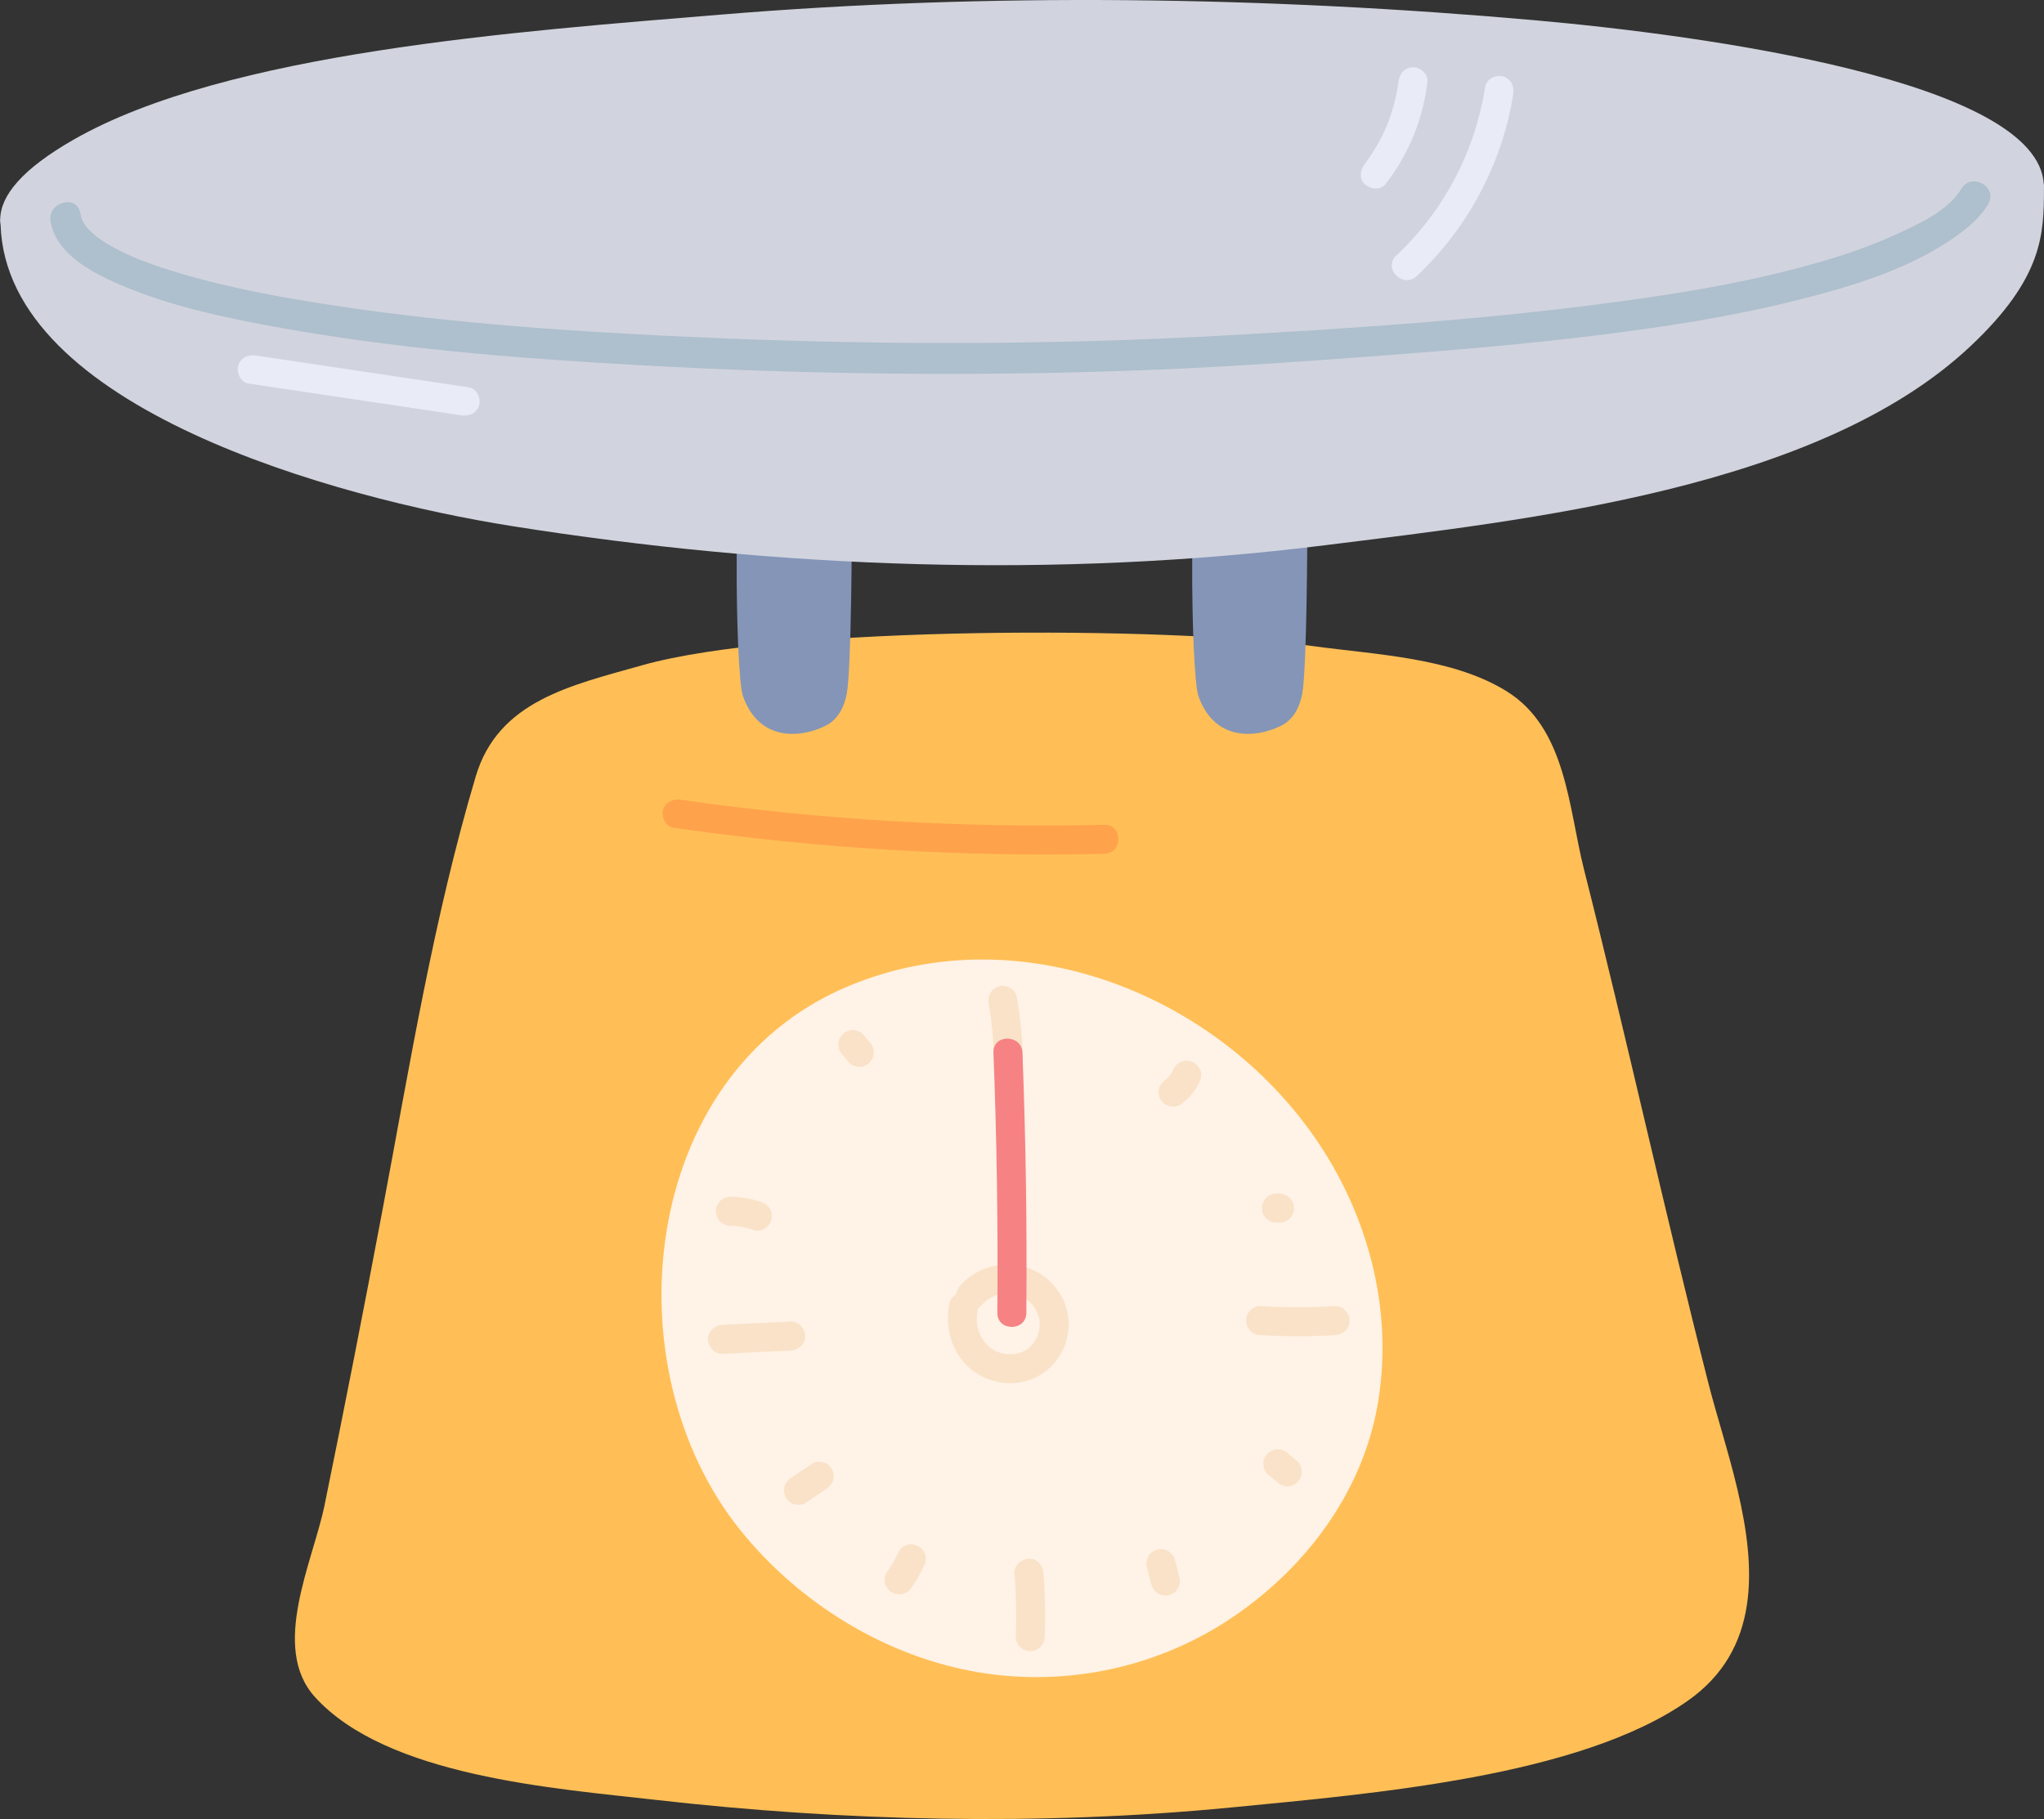 <svg xmlns="http://www.w3.org/2000/svg" width="1080" height="961.22" viewBox="0 0 1080 961.22"><rect x="0" y="0" width="1080" height="961.22" fill="#333333" stroke="none"/><g id="a"/><g id="b"><g id="c"><g id="d"><path d="M918.08 787.28c-4.66-19.77-10.99-39.07-15.29-55.92-23.06-90.33-42.99-181.57-65.86-272-8.2-32.43-9.24-74.56-40.99-94.17-28.83-17.81-69.2-19.22-102.05-23.76-77.09-10.66-280.12-10.99-354.73 10.15-37.56 10.64-75.92 18.76-87.8 58.72-22.28 74.9-34.76 152.22-49.18 228.68-9.83 52.18-20.03 104.3-30.68 156.33-6.1 29.79-28.83 75.2-5.1 101.42 37.98 41.97 126.61 48.27 179.79 54.33 99.81 11.38 203.45 13.84 304.04 4.07 75.73-7.36 184.53-16.38 241.54-56.4 38.46-27 36.02-70.22 26.3-111.46z" fill="#ffbf56"/><g><path d="M435.89 383.67c5.33-2.58 9.76-7.74 11.53-17.21 2.42-12.99 2.73-81.95 2.66-95.64-.06-12.91-1.98-28.62-8.19-39.19-6.68-11.34-41.19-30.61-46.08-18.39-9.03 22.55-7.35 143-3.25 154.61 8.27 23.43 29.4 22.57 43.34 15.81z" fill="#8495b8"/><path d="M676.57 383.67c5.33-2.58 9.76-7.74 11.52-17.21 2.42-12.99 2.73-81.95 2.66-95.64-.06-12.91-1.98-28.62-8.19-39.19-6.68-11.34-41.19-30.61-46.08-18.39-9.03 22.55-7.35 143-3.25 154.61 8.27 23.43 29.4 22.57 43.34 15.81z" fill="#8495b8"/></g><g><path d="M.05 116.42c.01.81.16 1.6.26 2.4 3.12 96.74 177.13 144.4 270.04 159.15 141.2 22.41 287.74 27.91 429.87 10.13 107-13.38 260.74-29.68 341.01-105.24 38.53-36.28 38.69-59.45 38.75-83.32.01-.45.02-.9.0-1.35.0-.25.0-.49.0-.74.0-.01-.09-.02-.09-.04-2.86-54.68-179.64-78.8-269.26-86.74C669.59-1.81 523.06-4.05 380.78 7.73 273.66 16.59 119.78 27.56 38.94 73.76 11.71 89.33.28 103.32.11 115.87c0 .03-.11.06-.11.09.0.16.05.3.05.46z" fill="#d1d4de"/><path d="M26.73 117.07c3.14 18.17 24.13 28.14 39.25 34.44 24.75 10.3 51.41 16.04 77.69 20.89 63.33 11.69 127.77 16.83 191.99 20.45 92.1 5.19 184.47 6.27 276.64 2.44 40.26-1.68 80.44-4.57 120.62-7.6 36.66-2.77 73.3-5.89 109.8-10.37 35.36-4.34 70.73-9.71 105.34-18.33 30.22-7.52 63.2-17.25 88.35-36.31 5.47-4.15 10.5-8.79 14.07-14.73 5.42-9.03-8.69-17.25-14.1-8.24-7.26 12.1-23.6 19.13-35.84 24.73-12.84 5.87-26.32 10.37-39.88 14.27-32.47 9.37-65.93 15.21-99.37 19.86-71.99 10.01-145.05 14.96-217.6 18.89-89.66 4.86-179.57 4.9-269.27 1-66.31-2.88-132.85-7.1-198.52-17.12-27.81-4.24-55.7-9.34-82.66-17.48-10.45-3.15-20.75-6.69-30.42-11.63-3.97-2.03-7.86-4.28-11.45-6.94-.91-.68.1.16-1.34-1.09-.64-.55-1.27-1.11-1.88-1.7-.58-.56-1.14-1.14-1.7-1.73-.31-.32-.59-.67-.88-1-1.37-1.59.56.83-.12-.13-.88-1.25-1.67-2.54-2.32-3.93.77 1.64-.02-.03-.19-.76-.17-.74-.36-1.46-.49-2.22-1.78-10.33-17.52-5.95-15.74 4.34h0z" fill="#aebfcd"/><path d="M131.23 202.65c37.51 5.6 75.02 11.21 112.53 16.81 4.12.62 8.18-1.03 9.42-5.35 1.04-3.6-1.26-8.81-5.35-9.42-37.51-5.61-75.02-11.21-112.53-16.81-4.12-.62-8.18 1.03-9.42 5.35-1.04 3.6 1.26 8.81 5.35 9.42h0z" fill="#e9ecf7"/><path d="M784.78 45.74c-5.39 34.2-21.8 65.62-47.05 89.34-7.2 6.76 3.65 17.57 10.82 10.83 26.96-25.33 45.23-59.54 50.99-96.1.64-4.08-1.04-8.23-5.35-9.42-3.64-1-8.77 1.24-9.42 5.35h0z" fill="#e9ecf7"/><path d="M738.91 43.21c-.12.95-.13 1.1-.04.45-.08.55-.16 1.1-.25 1.65-.17 1.1-.37 2.19-.58 3.28-.37 1.91-.8 3.81-1.29 5.69-1.08 4.17-2.43 8.27-4.04 12.26-.2.48-.21.52-.03.1-.22.51-.44 1.02-.67 1.53-.46 1.01-.93 2.02-1.42 3.02-.92 1.87-1.9 3.71-2.93 5.52-1.04 1.81-2.13 3.59-3.28 5.32-.61.93-1.24 1.84-1.89 2.75-.32.45-.65.9-.98 1.35-.57.74-.67.89-.32.44-2.44 3.16-3.31 7.79.0 10.82 2.74 2.51 8.21 3.38 10.83.0 12.3-15.91 19.82-34.21 22.19-54.19.48-3.99-3.86-7.82-7.65-7.65-4.55.2-7.15 3.38-7.65 7.65h0z" fill="#e9ecf7"/></g><path d="M355.71 437.39c75.45 10.84 151.63 15.55 227.84 13.77 9.84-.23 9.87-15.54.0-15.31-74.79 1.75-149.72-2.58-223.77-13.23-4.12-.59-8.17 1.02-9.42 5.35-1.03 3.59 1.26 8.83 5.35 9.42h0z" fill="#ffa24c"/><g><path d="M727.78 742.97c8.1-45.18-2.36-91.83-25.99-130.93-50.99-84.36-161.26-130.38-254.74-90.42-109.29 46.71-125.03 201.13-55.79 287.07 31.19 38.71 77.27 67.09 126.53 75.12 46.66 7.6 94.95-2.93 134.09-29.64 38.05-25.96 67.66-65.22 75.9-111.2z" fill="#fff2e6"/><path d="M501.8 688.37c-2.74 11.84.5 24.95 9.35 33.51 8.69 8.4 22.43 11.43 33.77 6.98 11.87-4.66 19.6-16.04 19.76-28.82.15-12.05-7.39-23.61-18.26-28.71-13.16-6.18-29.34-2.92-39.07 7.98-2.67 2.99-3.16 7.92.0 10.82 2.91 2.67 7.98 3.19 10.83.0.72-.81 1.46-1.57 2.27-2.29.25-.22 1.47-1.16.4-.38.39-.28.78-.55 1.18-.81.9-.59 1.85-1.11 2.81-1.58.18-.09 1.55-.65.73-.34-.69.26 1.21-.39 1.45-.46 1.04-.31 2.08-.51 3.14-.75-1.38.31.98-.08 1.52-.1 1.19-.04 2.39.0 3.57.14-.36-.04-1.36-.28.09.06.66.16 1.33.3 1.98.5.49.15 2.69 1.06 1.36.43.93.44 1.83.91 2.7 1.45.48.3.95.62 1.42.94-.25-.17-1.05-.91.07.06.86.74 1.69 1.52 2.46 2.36.31.34.6.68.89 1.03-.91-1.1.02.06.22.36.57.85 1.05 1.74 1.54 2.64.14.25.58 1.34.06.03.17.42.32.85.46 1.28.18.54.33 1.09.47 1.64.06.23.43 2.28.3 1.33-.13-.98.02.44.04.68.03.57.05 1.13.04 1.7.0.55-.26 2.94.0 1.36-.16 1.01-.38 2.01-.66 3-.16.55-.35 1.08-.52 1.62-.47 1.51.54-.83-.29.68-.44.8-.84 1.6-1.34 2.37-.24.38-.5.75-.77 1.12.84-1.16-.05.02-.3.3-.69.76-1.43 1.45-2.2 2.12.24-.21 1.13-.76-.08.04-.57.37-1.14.74-1.73 1.07-.39.22-.81.4-1.21.62 1.13-.64.31-.1-.04.02-1.08.36-2.14.7-3.25.94-.44.1-.89.17-1.34.25 1.48-.26.34-.05.0-.04-1.14.05-2.27.1-3.41.03.03.0-2.18-.24-1.02-.07 1.16.17-1.03-.22-1-.21-.89-.2-1.77-.44-2.63-.73-.43-.14-.86-.3-1.28-.47 1.37.56.0-.05-.34-.22-1.01-.52-1.98-1.12-2.91-1.78-1.01-.73 1.16 1.19-.31-.29-.48-.48-1-.92-1.47-1.42-.31-.33-.61-.67-.91-1.01-1.05-1.17.45.86-.45-.61-.6-.97-1.22-1.91-1.74-2.92-.21-.4-.4-.82-.59-1.23.7 1.44-.17-.52-.23-.71-.37-1.08-.67-2.18-.91-3.29-.09-.45-.17-.9-.25-1.35.29 1.68.0-.3-.03-.68-.08-1.25-.08-2.5.01-3.76.02-.23.19-1.66.05-.68-.13.92.31-1.43.37-1.67.9-3.89-1.2-8.47-5.35-9.42-3.91-.89-8.45 1.17-9.42 5.35h0z" fill="#f9e2c8"/><path d="M522.44 530.66c.44 2.56.87 5.12 1.19 7.69-.26-2.03.0.03.04.34.07.59.14 1.19.21 1.78.15 1.29.28 2.58.41 3.87.49 5.07.78 10.15.9 15.24.09 4 3.45 7.84 7.65 7.65 4.07-.18 7.75-3.37 7.65-7.65-.26-11.07-1.41-22.09-3.3-33-.69-3.96-5.75-6.53-9.42-5.35-4.26 1.38-6.08 5.18-5.35 9.42h0z" fill="#f9e2c8"/><path d="M666.03 705.5c13.12.78 26.28.78 39.4.01 3.99-.23 7.85-3.35 7.66-7.65-.18-3.95-3.37-7.91-7.66-7.66-13.12.77-26.28.77-39.4-.01-4-.24-7.83 3.69-7.65 7.65.19 4.35 3.36 7.4 7.65 7.65h0z" fill="#f9e2c8"/><path d="M381.73 715.39l36.06-1.76c3.99-.19 7.85-3.38 7.65-7.65-.18-3.98-3.37-7.86-7.65-7.65l-36.06 1.76c-3.99.2-7.85 3.38-7.66 7.65.18 3.98 3.37 7.86 7.66 7.65h0z" fill="#f9e2c8"/><path d="M552.02 864.84c.43-11.19.2-22.39-.68-33.55-.31-3.98-3.3-7.85-7.65-7.65-3.88.17-7.99 3.38-7.65 7.65.88 11.16 1.1 22.36.68 33.55-.15 4.01 3.63 7.83 7.65 7.65 4.28-.19 7.49-3.36 7.65-7.65h0z" fill="#f9e2c8"/><path d="M445.19 557.38c1.14 1.38 2.29 2.75 3.43 4.13.69.75 1.51 1.27 2.46 1.58.91.48 1.9.7 2.95.66 1.05.04 2.04-.18 2.95-.66.95-.31 1.77-.84 2.46-1.58.4-.52.8-1.03 1.2-1.55.69-1.19 1.04-2.48 1.05-3.86-.09-.68-.18-1.36-.27-2.04-.36-1.3-1.02-2.42-1.97-3.38-1.14-1.38-2.29-2.76-3.43-4.13-.69-.75-1.51-1.27-2.46-1.58-.91-.48-1.9-.7-2.95-.66-1.05-.04-2.04.18-2.95.66-.95.31-1.77.84-2.46 1.58-.4.52-.8 1.03-1.2 1.55-.69 1.19-1.04 2.48-1.05 3.86l.27 2.03c.36 1.3 1.02 2.42 1.97 3.38h0z" fill="#f9e2c8"/><path d="M385.93 647.73c1.8.03 3.59.15 5.37.38-.68-.09-1.36-.18-2.04-.27 3.03.41 6.01 1.11 8.9 2.11 1.81.62 4.29.17 5.9-.77 1.59-.93 3.1-2.75 3.52-4.57.45-1.96.35-4.16-.77-5.9-1.12-1.74-2.61-2.84-4.57-3.52-5.21-1.79-10.8-2.68-16.31-2.77-1.94-.03-4.04.87-5.41 2.24-1.33 1.33-2.33 3.51-2.24 5.41.09 1.98.74 4.03 2.24 5.41 1.51 1.39 3.33 2.21 5.41 2.24h0z" fill="#f9e2c8"/><path d="M620.4 564.28c-.73 1.69-1.67 3.28-2.79 4.74.4-.52.8-1.03 1.2-1.55-1.11 1.42-2.37 2.69-3.79 3.8.52-.4 1.03-.8 1.55-1.2-.19.15-.39.29-.58.44-.89.48-1.61 1.14-2.15 1.97-.68.74-1.13 1.61-1.37 2.6-.32 1.02-.36 2.04-.14 3.05.05 1.02.35 1.97.91 2.85 1.05 1.63 2.62 3.07 4.57 3.52l2.03.27c1.38.0 2.67-.35 3.86-1.05 2.11-1.54 4.11-3.16 5.74-5.2 1.64-2.05 3.13-4.11 4.17-6.52.56-.88.86-1.83.91-2.85.23-1.02.18-2.04-.14-3.05-.24-1-.69-1.86-1.37-2.6-.54-.83-1.26-1.49-2.15-1.97-1.78-.94-3.93-1.41-5.9-.77-.61.26-1.22.51-1.83.77-1.15.68-2.07 1.6-2.75 2.75h0z" fill="#f9e2c8"/><path d="M676.09 630.76h-1.68c-1.05-.04-2.04.18-2.95.66-.95.31-1.77.84-2.46 1.58-.75.69-1.27 1.51-1.58 2.46-.48.91-.7 1.9-.66 2.95.09.68.18 1.36.27 2.04.36 1.3 1.02 2.42 1.97 3.38.52.4 1.03.8 1.55 1.2 1.19.69 2.48 1.04 3.86 1.04h1.68c1.05.04 2.04-.18 2.95-.66.95-.31 1.77-.84 2.46-1.58.75-.69 1.27-1.51 1.58-2.46.48-.91.7-1.9.66-2.95-.09-.68-.18-1.36-.27-2.03-.36-1.3-1.02-2.42-1.97-3.38-.52-.4-1.03-.8-1.55-1.2-1.19-.69-2.48-1.04-3.86-1.04h0z" fill="#f9e2c8"/><path d="M669.76 778.94c1.68 1.4 3.35 2.8 5.03 4.2.69.75 1.51 1.27 2.46 1.58.91.48 1.9.7 2.95.66 1.05.04 2.04-.18 2.95-.66.95-.31 1.77-.84 2.46-1.58.4-.52.8-1.03 1.2-1.55.69-1.19 1.04-2.48 1.04-3.86-.09-.68-.18-1.36-.27-2.04-.36-1.3-1.02-2.42-1.97-3.38-1.68-1.4-3.35-2.8-5.03-4.2-.69-.75-1.51-1.27-2.46-1.58-.91-.48-1.9-.7-2.95-.66-1.05-.04-2.04.18-2.95.66-.95.31-1.77.84-2.46 1.58-.4.52-.8 1.03-1.2 1.55-.69 1.19-1.04 2.48-1.05 3.86.09.68.18 1.36.27 2.03.36 1.3 1.02 2.42 1.97 3.38h0z" fill="#f9e2c8"/><path d="M606 828.25c.81 3.08 1.62 6.17 2.43 9.25.24 1 .69 1.86 1.37 2.6.54.83 1.26 1.49 2.15 1.97.88.56 1.83.86 2.85.91 1.02.23 2.03.18 3.05-.14 1.85-.6 3.64-1.75 4.57-3.52.97-1.84 1.31-3.86.77-5.9-.81-3.08-1.62-6.17-2.43-9.25-.24-1-.69-1.86-1.37-2.6-.54-.83-1.26-1.49-2.15-1.97-.88-.56-1.83-.86-2.85-.91-1.02-.23-2.03-.18-3.05.14-1.85.6-3.64 1.75-4.57 3.52-.97 1.84-1.31 3.86-.77 5.9h0z" fill="#f9e2c8"/><path d="M425.74 794.14l10.97-7.45c1.66-1.13 2.97-2.59 3.52-4.57.32-1.02.36-2.04.14-3.05-.05-1.02-.35-1.97-.91-2.85-1.05-1.63-2.62-3.07-4.57-3.52-1.93-.44-4.2-.38-5.9.77l-10.97 7.45c-1.66 1.13-2.97 2.59-3.52 4.57-.32 1.02-.36 2.04-.14 3.05.05 1.02.35 1.97.91 2.85 1.05 1.64 2.62 3.07 4.58 3.52 1.93.44 4.2.38 5.9-.77h0z" fill="#f9e2c8"/><path d="M481.7 838.71c2.53-3.46 4.67-7.19 6.38-11.12.56-.88.86-1.83.91-2.85.23-1.02.18-2.04-.14-3.05-.49-1.78-1.86-3.7-3.52-4.57-1.78-.94-3.93-1.41-5.9-.77-.61.26-1.22.51-1.83.77-1.15.68-2.07 1.6-2.75 2.75-1.71 3.93-3.85 7.66-6.38 11.12-.56.88-.86 1.83-.91 2.85-.23 1.02-.18 2.04.14 3.05.49 1.78 1.86 3.7 3.52 4.57 1.78.94 3.93 1.41 5.9.77.61-.26 1.22-.51 1.83-.77 1.15-.68 2.07-1.6 2.75-2.75h0z" fill="#f9e2c8"/><path d="M524.92 556.21c1.77 45.83 2.45 91.7 2.06 137.56-.08 9.85 15.22 9.86 15.31.0.4-45.86-.29-91.73-2.06-137.56-.38-9.82-15.69-9.87-15.31.0h0z" fill="#f68283"/></g></g></g></g></svg>